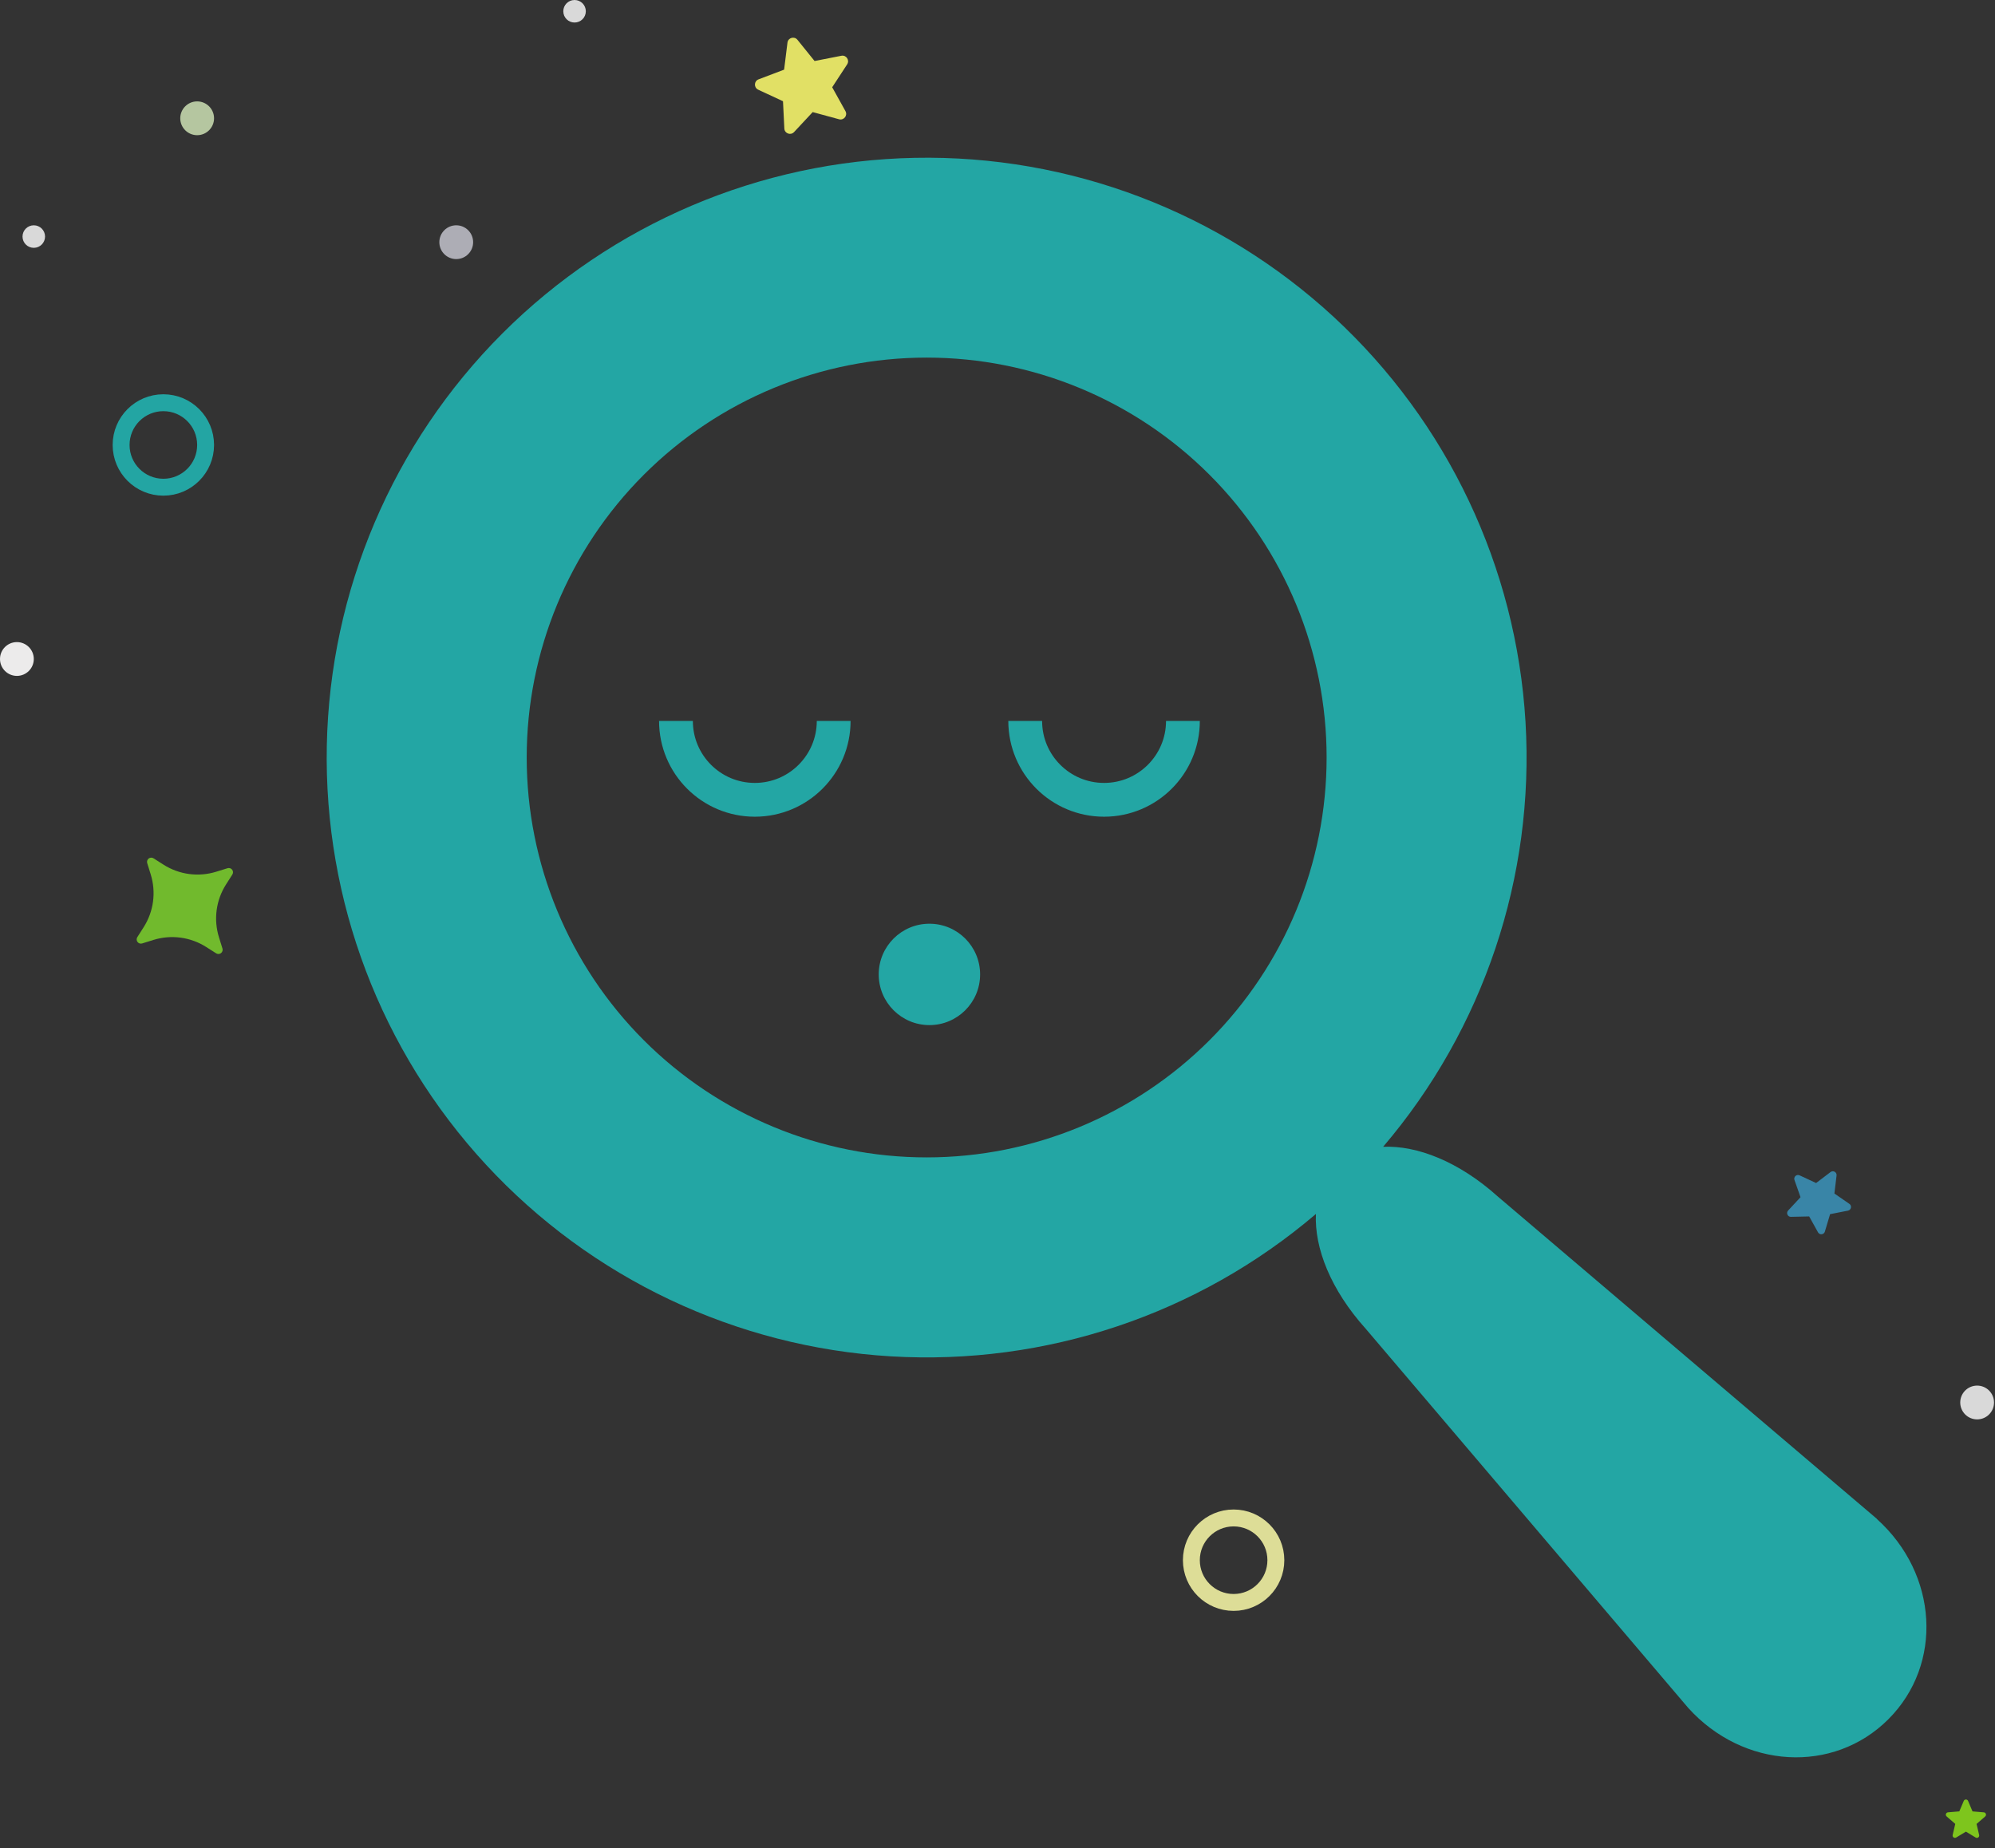 <svg width="204" height="189" viewBox="0 0 204 189" fill="none" xmlns="http://www.w3.org/2000/svg">
<rect x="0" y="0" width="204" height="189" fill="#333333" stroke="none"/>
<g clip-path="url(#clip0_1850_12617)">
<path d="M191.93 155.33L153.179 122.379C149.171 118.77 144.887 117.124 141.431 117.277C151.715 105.218 156.933 89.647 155.992 73.827C155.05 58.007 148.021 43.165 136.379 32.411C124.736 21.657 109.383 15.827 93.537 16.141C77.691 16.455 62.581 22.89 51.374 34.096C40.167 45.302 33.732 60.411 33.418 76.257C33.104 92.102 38.935 107.454 49.689 119.095C60.443 130.737 75.286 137.765 91.107 138.707C106.929 139.649 122.501 134.431 134.56 124.147C134.397 127.603 136.053 131.887 139.662 135.895L172.616 174.643C178.26 180.91 187.472 181.442 193.096 175.819C198.719 170.196 198.187 160.974 191.92 155.34L191.93 155.33ZM94.756 118.361C83.909 118.361 73.507 114.052 65.837 106.383C58.167 98.713 53.858 88.311 53.858 77.465C53.858 66.619 58.167 56.217 65.837 48.548C73.507 40.878 83.909 36.57 94.756 36.57C105.603 36.57 116.006 40.878 123.675 48.548C131.345 56.217 135.654 66.619 135.654 77.465C135.654 88.311 131.345 98.713 123.675 106.383C116.006 114.052 105.603 118.361 94.756 118.361Z" fill="#23A6A4"/>
<circle cx="95.038" cy="99.648" r="5.184" fill="#23A6A4"/>
<path d="M85.249 73.729C85.249 78.183 81.638 81.793 77.185 81.793C72.731 81.793 69.121 78.183 69.121 73.729" stroke="#23A6A4" stroke-width="3.456"/>
<path d="M120.961 73.729C120.961 78.183 117.35 81.793 112.897 81.793C108.443 81.793 104.833 78.183 104.833 73.729" stroke="#23A6A4" stroke-width="3.456"/>
<circle cx="126.144" cy="159.553" r="4.32" stroke="#DDDD97" stroke-width="1.728"/>
<g clip-path="url(#clip1_1850_12617)">
<path d="M184.997 124.397L185.902 126.025C186.067 126.323 186.507 126.274 186.604 125.949L187.137 124.166L188.967 123.806C189.301 123.74 189.39 123.305 189.111 123.114L187.579 122.056L187.799 120.209C187.84 119.875 187.453 119.653 187.186 119.859L185.707 120.982L184.019 120.197C183.712 120.053 183.383 120.351 183.495 120.672L184.113 122.432L182.846 123.795C182.615 124.044 182.796 124.448 183.137 124.439L184.997 124.397Z" fill="#3985A7"/>
</g>
</g>
<circle cx="46.653" cy="24.768" r="1.728" fill="#ADADB5"/>
<circle cx="58.752" cy="1.152" r="1.152" fill="#D9D9D9"/>
<circle cx="1.728" cy="67.392" r="1.728" fill="#ECEBEB"/>
<circle cx="202.173" cy="143.426" r="1.728" fill="#D9D9D9"/>
<circle cx="20.16" cy="12.097" r="1.728" fill="#B5C6A0"/>
<circle cx="3.455" cy="24.192" r="1.152" fill="#D9D9D9"/>
<circle cx="16.704" cy="45.504" r="4.32" stroke="#23A5A3" stroke-width="1.728"/>
<path d="M83.102 11.463L85.797 12.197C86.291 12.332 86.699 11.808 86.452 11.364L85.096 8.923L86.626 6.582C86.906 6.155 86.532 5.602 86.034 5.703L83.294 6.239L81.542 4.068C81.225 3.673 80.583 3.856 80.523 4.359L80.18 7.122L77.569 8.113C77.093 8.291 77.067 8.957 77.53 9.172L80.066 10.353L80.203 13.142C80.228 13.65 80.85 13.879 81.199 13.504L83.102 11.463Z" fill="#E1E065"/>
<g clip-path="url(#clip2_1850_12617)">
<path d="M201.026 187.313L202.022 187.916C202.204 188.026 202.427 187.863 202.379 187.656L202.115 186.524L202.996 185.76C203.157 185.621 203.071 185.357 202.859 185.34L201.7 185.242L201.247 184.172C201.165 183.977 200.887 183.977 200.805 184.172L200.351 185.24L199.192 185.338C198.981 185.355 198.895 185.619 199.055 185.758L199.936 186.521L199.672 187.654C199.624 187.86 199.847 188.024 200.03 187.913L201.026 187.313Z" fill="#7EC51D"/>
</g>
<g clip-path="url(#clip3_1850_12617)">
<path d="M15.054 88.269C15.027 88.184 15.027 88.093 15.054 88.008C15.081 87.924 15.133 87.85 15.204 87.796C15.274 87.742 15.36 87.711 15.448 87.707C15.537 87.704 15.625 87.728 15.699 87.775L16.713 88.421C17.507 88.928 18.402 89.255 19.336 89.38C20.27 89.505 21.22 89.424 22.119 89.144L23.266 88.788C23.35 88.761 23.441 88.761 23.526 88.788C23.61 88.815 23.684 88.867 23.738 88.938C23.792 89.008 23.823 89.093 23.827 89.182C23.83 89.271 23.807 89.358 23.759 89.433L23.114 90.446C22.607 91.24 22.28 92.135 22.155 93.069C22.03 94.003 22.111 94.953 22.391 95.852L22.747 96.999C22.774 97.083 22.774 97.174 22.747 97.259C22.72 97.343 22.668 97.418 22.597 97.471C22.527 97.525 22.442 97.556 22.353 97.56C22.264 97.563 22.177 97.54 22.102 97.492L21.089 96.847C20.295 96.34 19.4 96.013 18.466 95.888C17.532 95.763 16.582 95.844 15.683 96.124L14.535 96.481C14.451 96.507 14.36 96.507 14.275 96.48C14.191 96.454 14.117 96.401 14.063 96.331C14.009 96.26 13.978 96.175 13.974 96.086C13.971 95.998 13.994 95.91 14.042 95.835L14.688 94.822C15.195 94.028 15.522 93.133 15.647 92.199C15.772 91.265 15.691 90.315 15.411 89.416L15.054 88.269Z" fill="#71BA2D"/>
</g>
<defs>
<clipPath id="clip0_1850_12617">
<rect width="167.04" height="167.04" fill="white" transform="translate(33.406 16.129)"/>
</clipPath>
<clipPath id="clip1_1850_12617">
<rect width="9.216" height="9.216" fill="white" transform="translate(184.287 116.353) rotate(29.768)"/>
</clipPath>
<clipPath id="clip2_1850_12617">
<rect width="5.76" height="5.76" fill="white" transform="translate(198.143 183.169)"/>
</clipPath>
<clipPath id="clip3_1850_12617">
<rect width="13.824" height="13.824" fill="white" transform="translate(9.214 91.337) rotate(-37.385)"/>
</clipPath>
</defs>
</svg>
